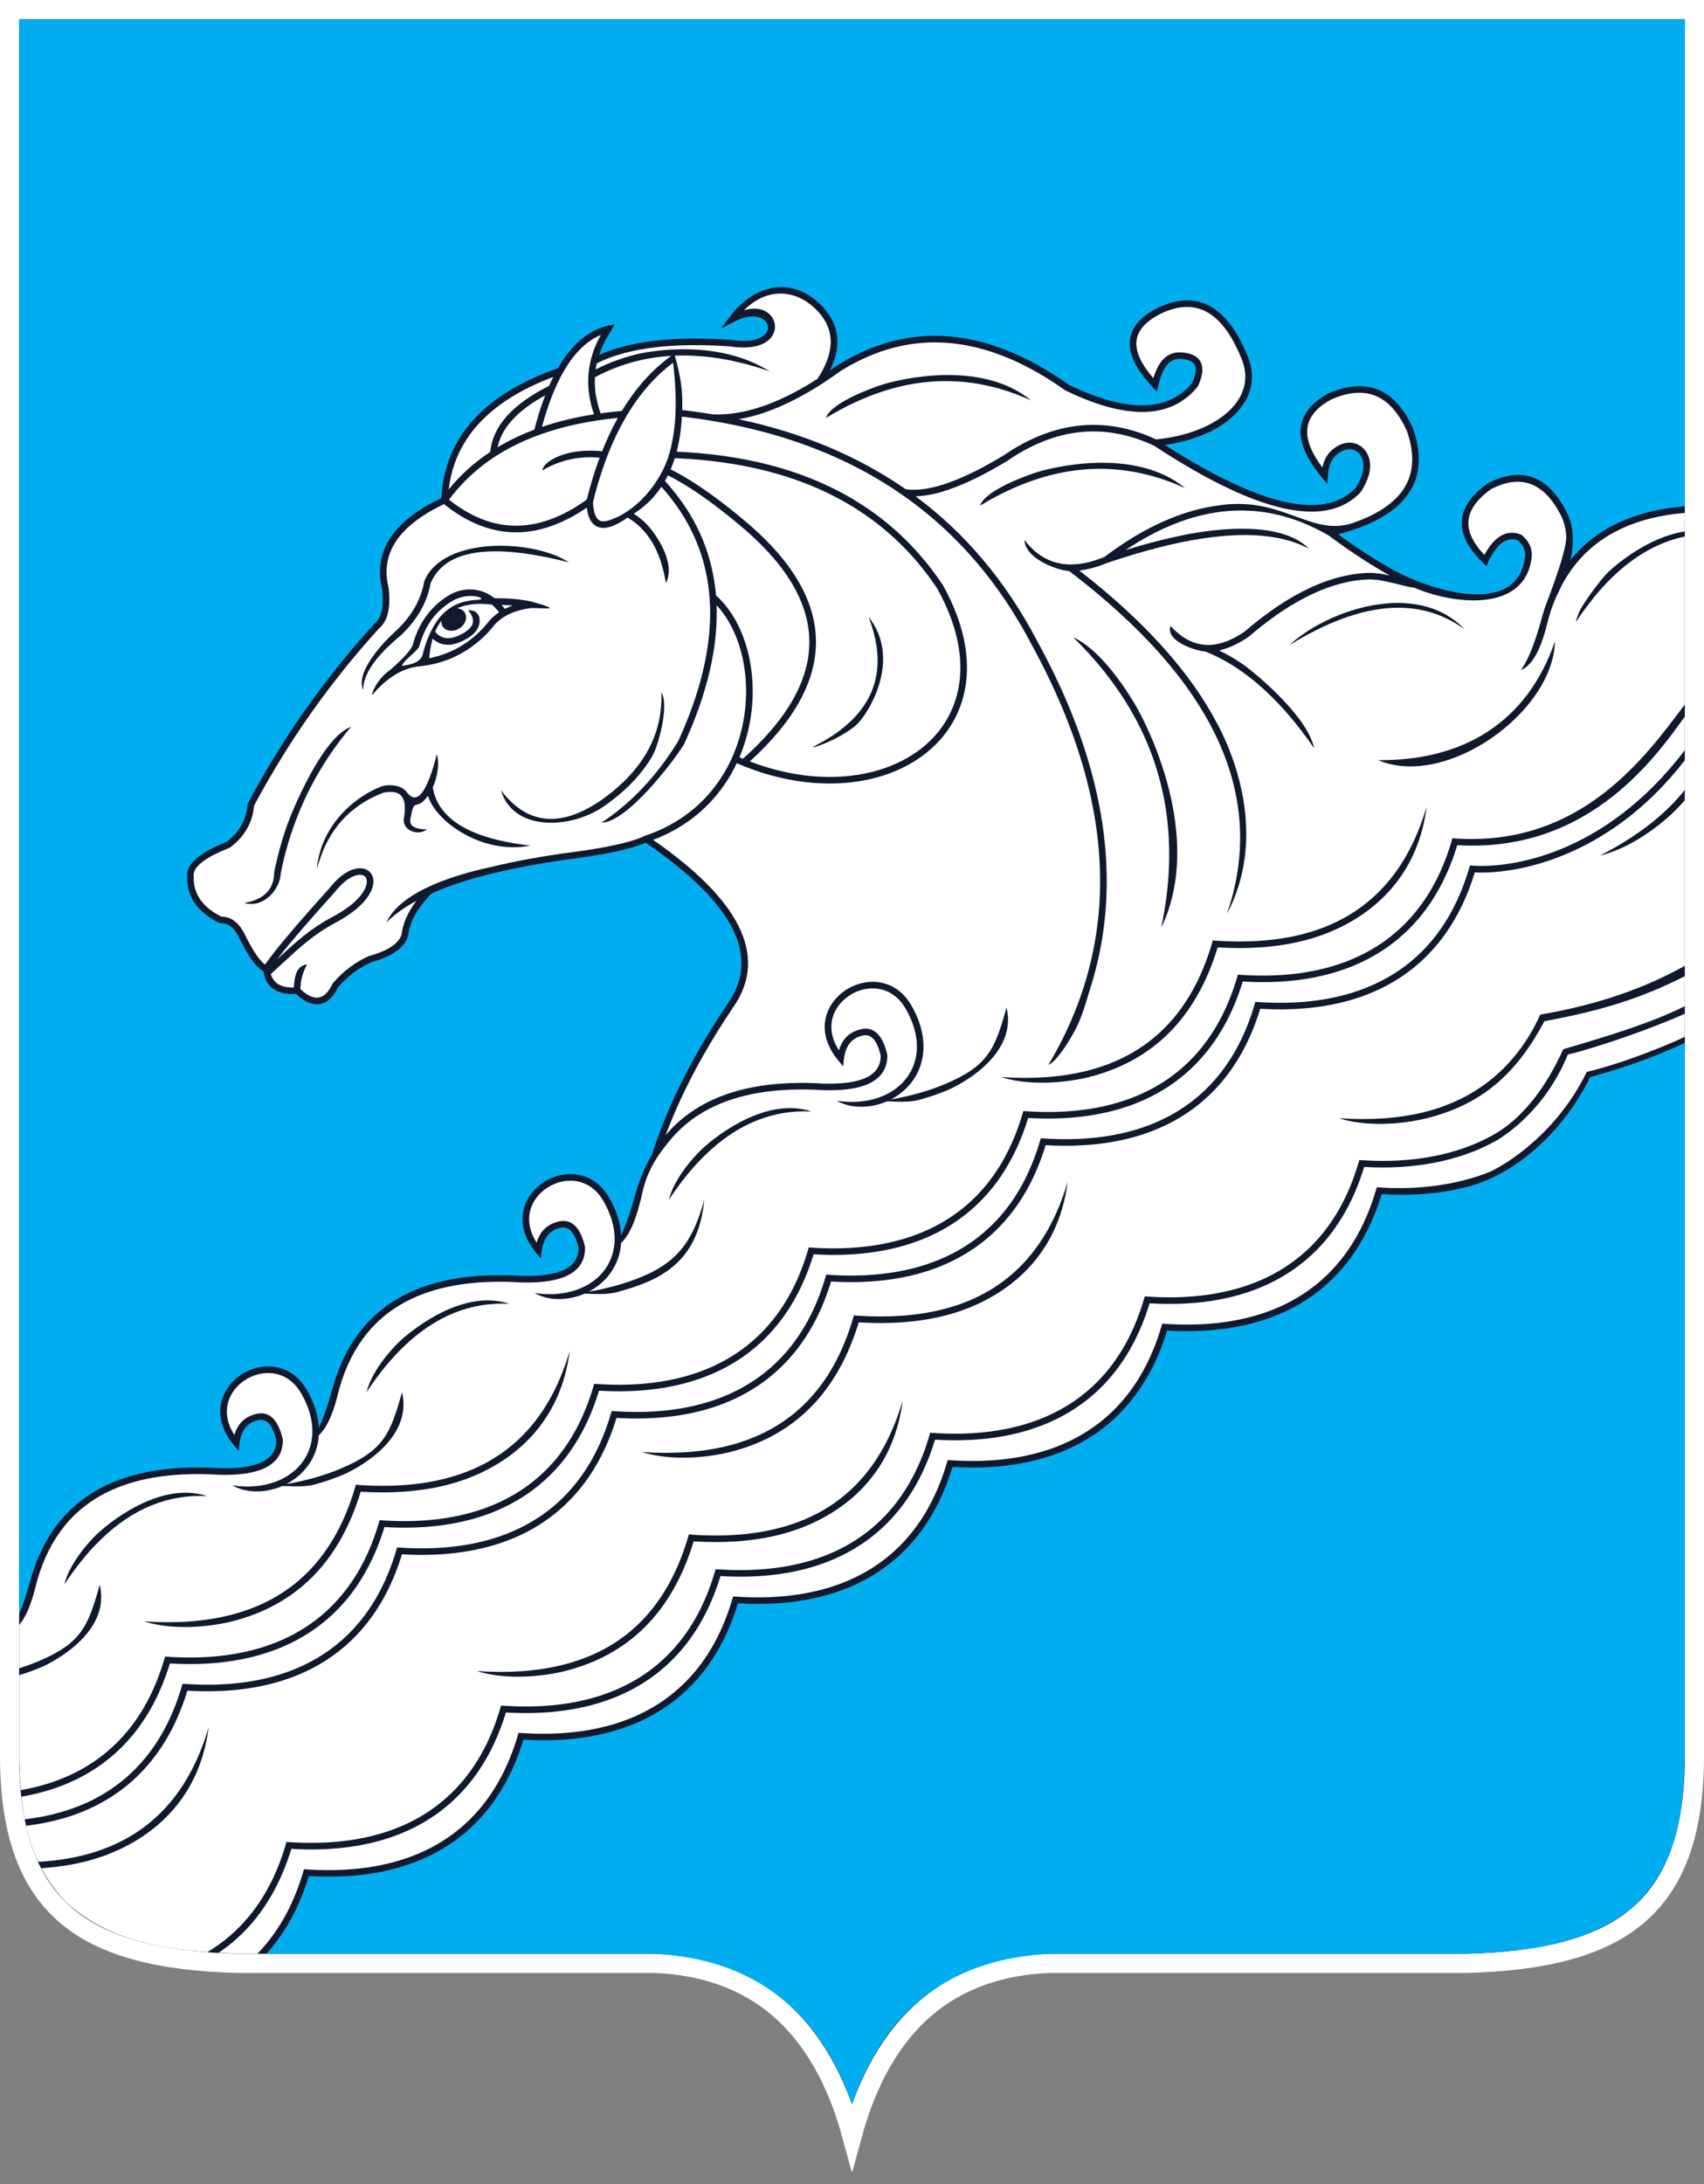 <svg width="89" height="114" viewBox="0 0 89 114" fill="none" xmlns="http://www.w3.org/2000/svg">
<rect x="0" y="0" width="89" height="114" fill="#808080" stroke="none"/>
<path fill-rule="evenodd" clip-rule="evenodd" d="M0.5 0.5H44.5H88.5V91.893C88.401 99.609 84.621 102.254 76.616 102.475C69.359 102.475 62.101 102.475 54.844 102.475C49.688 102.669 46.13 105.496 44.5 111.5C42.87 105.496 39.312 102.669 34.156 102.475C26.899 102.475 19.641 102.475 12.384 102.475C4.379 102.254 0.599 99.609 0.5 91.893L0.5 0.5Z" fill="#10192E" stroke="white"/>
<path fill-rule="evenodd" clip-rule="evenodd" d="M85.198 99.61C82.734 101.556 79.643 101.857 76.607 101.971H54.83C49.904 102.238 46.332 104.595 44.5 109.825C42.782 104.916 39.371 102.253 34.17 101.971H13.917C14.019 101.859 14.118 101.743 14.215 101.625C14.634 101.112 15.009 100.537 15.337 99.898C15.646 99.295 15.912 98.636 16.131 97.919C20.016 98.152 23.288 97.117 25.422 94.507C25.841 93.994 26.216 93.419 26.544 92.779C26.853 92.177 27.119 91.518 27.337 90.801C31.223 91.034 34.495 89.999 36.629 87.388C37.048 86.876 37.423 86.301 37.751 85.661C38.06 85.059 38.326 84.399 38.544 83.683C42.43 83.916 45.702 82.88 47.835 80.27C48.255 79.757 48.63 79.182 48.958 78.543C49.267 77.94 49.532 77.281 49.751 76.564C53.636 76.797 56.909 75.763 59.042 73.152C59.461 72.639 59.837 72.064 60.164 71.425C60.474 70.822 60.739 70.163 60.958 69.446C64.844 69.679 68.115 68.644 70.249 66.034C70.668 65.521 71.044 64.946 71.371 64.306C71.68 63.704 71.946 63.044 72.165 62.327C73.855 62.429 75.429 62.29 76.844 61.886C79.229 61.205 81.686 59.028 83.055 56.217C84.88 55.722 86.529 55.122 87.997 54.431V91.885C87.912 94.87 87.51 97.522 85.198 99.61ZM1.004 84.24V1.004H87.997V26.425C85.367 26.642 83.386 27.566 82.055 29.197L82.024 29.235C82.132 28.771 82.174 28.337 82.148 27.934C82.135 27.734 82.105 27.54 82.058 27.352C82.011 27.165 81.948 26.985 81.867 26.812L81.864 26.806L81.862 26.803C80.879 24.821 79.492 24.298 77.699 25.235L77.691 25.239L77.679 25.248C77.438 25.42 77.23 25.597 77.055 25.775C76.617 26.224 76.382 26.696 76.351 27.19C76.32 27.682 76.493 28.189 76.868 28.706C77.027 28.927 77.223 29.149 77.455 29.372L77.631 29.55L77.731 29.324C77.973 28.822 78.231 28.48 78.503 28.299C78.729 28.148 79.13 28.057 79.347 28.268C79.589 28.502 79.692 28.773 79.653 29.08C79.241 32.287 74.677 30.759 72.979 29.856C72.472 29.586 71.943 29.274 71.393 28.919C70.913 28.61 70.413 28.266 69.894 27.887C70.224 27.8 70.534 27.706 70.822 27.604C72.121 27.146 73.036 26.532 73.564 25.761C74.1 24.979 74.239 24.044 73.978 22.958C73.931 22.759 73.87 22.556 73.797 22.351L73.792 22.338C73.114 20.849 72.156 20.121 70.918 20.157C70.68 20.164 70.431 20.2 70.173 20.265C69.916 20.329 69.651 20.421 69.379 20.541L69.373 20.544L69.361 20.55C68.457 21.043 67.981 21.665 67.933 22.414C67.887 23.145 68.26 23.983 69.051 24.928L69.326 25.256L69.355 24.829C69.387 24.349 69.526 23.996 69.77 23.771C70.604 23.006 71.457 23.717 71.15 24.738C71.117 24.85 71.071 24.968 71.012 25.091C70.955 25.211 70.885 25.336 70.805 25.465C69.609 26.724 67.5 26.656 64.479 25.261C63.879 24.983 63.243 24.654 62.575 24.274C62.023 23.96 61.446 23.61 60.845 23.224C61.617 23.115 62.327 22.916 62.944 22.647C63.727 22.306 64.363 21.848 64.788 21.307C65.224 20.755 65.441 20.116 65.378 19.426C65.35 19.131 65.27 18.827 65.134 18.518C65.07 18.363 65.004 18.214 64.937 18.071C64.435 17.014 63.836 16.307 63.138 15.95C62.428 15.587 61.626 15.587 60.735 15.951C60.661 15.981 60.585 16.014 60.508 16.05L60.505 16.051C59.556 16.522 59.058 17.114 59.011 17.827C58.966 18.525 59.364 19.318 60.204 20.208L60.428 20.445L60.498 20.127C60.652 19.433 60.896 18.997 61.23 18.821C61.291 18.789 61.355 18.765 61.421 18.751C61.487 18.736 61.56 18.729 61.636 18.732C61.856 18.742 62.034 18.777 62.166 18.838C62.271 18.886 62.346 18.95 62.393 19.029C62.441 19.109 62.462 19.212 62.456 19.335C62.447 19.513 62.385 19.731 62.268 19.988C61.364 21.082 60.008 21.41 58.198 20.97C57.836 20.882 57.456 20.764 57.061 20.616C56.667 20.468 56.252 20.289 55.819 20.08C52.779 17.932 49.864 17.14 47.075 17.704C46.525 17.815 45.979 17.979 45.439 18.196C44.902 18.412 44.368 18.682 43.839 19.004L43.71 19.084L43.699 19.09C43.58 19.176 43.462 19.26 43.344 19.342C43.889 18.246 43.87 17.268 43.286 16.41C43.151 16.212 42.987 16.021 42.793 15.839C41.252 14.383 39.336 14.904 38.111 16.546L37.66 17.151L38.331 16.8C40.417 15.708 41.041 18.183 38.193 17.742L38.178 17.741C35.903 17.581 34.019 17.699 32.529 18.095C32.236 18.173 31.958 18.262 31.697 18.36C31.558 18.413 31.423 18.468 31.294 18.526C31.436 18.099 31.644 17.679 31.919 17.266L32.103 16.929L31.735 17.004C30.712 17.253 29.848 17.991 29.141 19.217C27.193 19.901 25.712 20.811 24.695 21.948C23.684 23.079 23.135 24.431 23.051 26.001C21.236 26.86 20.192 27.919 19.919 29.175C19.865 29.427 19.841 29.686 19.849 29.952C19.857 30.214 19.895 30.483 19.963 30.759C20.034 31.406 19.985 31.896 19.816 32.23C19.784 32.293 19.748 32.349 19.71 32.398C19.671 32.449 19.628 32.493 19.582 32.532L19.576 32.536L19.57 32.542L19.559 32.554C17.69 34.605 16.026 36.795 14.566 39.126C14.277 39.589 14.001 40.049 13.737 40.504C13.472 40.962 13.211 41.431 12.956 41.912L12.954 41.914L12.936 41.946L12.933 41.982C12.9 42.386 12.791 42.752 12.607 43.078C12.426 43.4 12.17 43.687 11.841 43.938C10.382 44.516 9.692 45.134 9.775 45.795C9.77 46.309 9.909 46.765 10.19 47.163C10.47 47.558 10.89 47.893 11.449 48.167L11.532 48.185C11.707 48.178 11.867 48.226 12.012 48.327C12.166 48.434 12.307 48.603 12.434 48.833C12.839 49.66 13.189 50.213 13.486 50.491C13.55 50.551 13.612 50.599 13.673 50.637C13.701 50.654 13.729 50.669 13.758 50.681C13.847 51.303 14.179 51.684 14.752 51.824C14.865 51.852 14.988 51.87 15.118 51.878C15.226 51.884 15.338 51.884 15.457 51.877C15.661 52.07 15.861 52.21 16.053 52.299C16.283 52.405 16.503 52.439 16.71 52.404C16.919 52.368 17.11 52.263 17.28 52.091C17.423 51.949 17.551 51.758 17.663 51.522C18.153 50.954 18.73 50.52 19.392 50.221C20.149 50.012 20.689 49.732 21.009 49.379C21.077 49.305 21.134 49.228 21.182 49.15C21.23 49.07 21.27 48.986 21.3 48.898L21.307 48.876L21.313 48.858L21.315 48.841C21.371 48.324 21.6 47.795 22.003 47.255C22.082 47.151 22.169 47.043 22.262 46.935C22.352 46.832 22.445 46.731 22.544 46.63C23.454 46.227 24.549 45.871 25.827 45.562C26.358 45.434 26.919 45.314 27.508 45.203C28.097 45.092 28.721 44.988 29.378 44.892L29.379 44.892L29.384 44.891C30.957 44.697 32.16 44.481 32.99 44.242C33.151 44.195 33.301 44.147 33.439 44.096C33.543 44.059 33.638 44.021 33.723 43.983L33.742 43.996C36.038 45.565 37.542 47.052 38.253 48.455C38.947 49.823 38.877 51.116 38.044 52.332L38.032 52.349L38.032 52.35C36.868 54.075 35.914 55.754 35.168 57.389C34.728 58.355 34.359 59.306 34.065 60.242C33.978 60.389 33.895 60.541 33.815 60.698C33.565 61.194 33.356 61.733 33.188 62.313L33.179 62.343L33.179 62.345C32.937 63.242 32.691 63.951 32.443 64.473C32.409 63.843 32.201 63.161 31.785 62.458L31.784 62.456C31.196 61.484 30.276 61.176 29.42 61.31C29.027 61.372 28.648 61.527 28.322 61.755C27.995 61.984 27.721 62.286 27.538 62.639C27.144 63.398 27.169 64.385 27.994 65.381L28.25 65.69L28.298 65.293C28.379 64.637 28.683 64.24 29.21 64.102L29.216 64.101C29.234 64.095 29.252 64.091 29.269 64.087C29.465 64.042 29.632 64.079 29.77 64.2C29.928 64.337 30.058 64.579 30.161 64.924C30.179 64.986 30.198 65.058 30.217 65.138C30.214 65.638 29.983 66.008 29.522 66.247C29.021 66.508 28.254 66.622 27.224 66.591C23.384 66.358 20.61 67.287 18.904 69.377C18.572 69.785 18.279 70.238 18.029 70.734C17.779 71.23 17.569 71.769 17.402 72.35L17.393 72.379L17.393 72.381C17.151 73.278 16.905 73.988 16.656 74.51C16.622 73.88 16.414 73.199 15.998 72.496L15.997 72.494C15.409 71.523 14.489 71.214 13.633 71.348C13.24 71.41 12.861 71.566 12.535 71.793C12.208 72.022 11.934 72.324 11.751 72.677C11.357 73.436 11.382 74.423 12.207 75.419L12.462 75.728L12.511 75.331C12.591 74.675 12.896 74.278 13.423 74.14L13.428 74.139C13.447 74.133 13.465 74.129 13.482 74.125C13.677 74.08 13.845 74.117 13.982 74.238C14.14 74.375 14.271 74.617 14.373 74.962C14.392 75.024 14.411 75.096 14.43 75.176C14.427 75.677 14.195 76.046 13.735 76.285C13.233 76.546 12.466 76.66 11.437 76.629C7.596 76.396 4.823 77.326 3.117 79.415C2.784 79.823 2.492 80.276 2.241 80.772C1.991 81.268 1.782 81.807 1.614 82.388L1.605 82.417L1.605 82.419C1.405 83.151 1.205 83.758 1.004 84.24Z" fill="#00AEEF"/>
<path d="M38.576 21.881C38.72 21.911 38.863 21.943 39.005 21.975C40.128 22.231 41.203 22.547 42.231 22.923C44.08 23.6 45.768 24.469 47.297 25.53C47.867 25.62 48.569 25.524 49.401 25.244C50.267 24.953 51.268 24.465 52.405 23.778C53.723 22.873 55.051 22.352 56.388 22.213C57.714 22.076 59.046 22.316 60.382 22.933C61.283 22.846 62.108 22.637 62.804 22.334C63.535 22.015 64.126 21.592 64.517 21.095C64.898 20.611 65.089 20.055 65.033 19.457C65.009 19.197 64.938 18.927 64.817 18.653L64.815 18.649C64.753 18.498 64.689 18.354 64.624 18.218C64.156 17.23 63.607 16.576 62.978 16.255C62.362 15.94 61.657 15.944 60.865 16.267C60.795 16.296 60.725 16.327 60.656 16.359C59.826 16.771 59.392 17.268 59.354 17.849C59.319 18.389 59.614 19.019 60.241 19.738C60.423 19.117 60.699 18.711 61.066 18.518L61.066 18.517C61.153 18.472 61.245 18.438 61.344 18.416C61.441 18.395 61.541 18.386 61.645 18.389L61.646 18.389H61.649L61.651 18.389C61.916 18.401 62.136 18.447 62.309 18.527C62.479 18.604 62.605 18.714 62.689 18.855C62.771 18.995 62.807 19.16 62.799 19.351C62.788 19.578 62.712 19.845 62.571 20.15L62.562 20.168L62.548 20.186C61.553 21.407 60.075 21.779 58.114 21.303C57.741 21.212 57.349 21.09 56.938 20.936C56.528 20.783 56.101 20.599 55.659 20.385H55.66L55.657 20.384L55.643 20.378L55.63 20.369C52.668 18.271 49.838 17.495 47.142 18.04C46.612 18.147 46.087 18.305 45.568 18.514C45.046 18.724 44.529 18.984 44.018 19.295L43.898 19.369C42.089 20.677 40.429 21.492 38.92 21.815C38.804 21.84 38.69 21.862 38.576 21.881Z" fill="white"/>
<path d="M35.245 23.913C35.182 24.116 35.11 24.312 35.03 24.5C35.787 24.875 36.642 25.422 37.594 26.141C37.79 26.289 37.992 26.445 38.197 26.609C38.401 26.772 38.611 26.943 38.825 27.121L38.827 27.123C41.333 29.202 42.596 31.313 42.617 33.456C42.638 35.538 41.486 37.633 39.162 39.742C41.325 40.571 43.426 40.735 45.203 40.367C46.54 40.091 47.694 39.513 48.55 38.693C49.401 37.876 49.96 36.816 50.116 35.569C50.291 34.165 49.955 32.521 48.951 30.716C46.894 27.635 43.944 25.596 40.105 24.6C39.352 24.405 38.565 24.25 37.746 24.135C36.947 24.023 36.113 23.949 35.245 23.913Z" fill="white"/>
<path d="M17.461 46.59C16.145 48.047 15.188 49.158 14.589 49.922L14.469 50.077L14.575 49.977C15.46 49.16 16.19 48.485 17.365 47.855L17.366 47.855C18.512 47.25 19.026 46.625 19.138 46.175C19.179 46.007 19.16 45.872 19.095 45.785C19.035 45.703 18.927 45.657 18.786 45.66C18.451 45.669 17.97 45.933 17.47 46.58L17.461 46.59Z" fill="white"/>
<path d="M21.751 47.017C21.108 47.364 20.585 47.742 20.181 48.15C21.083 46.134 25.261 45.346 25.742 45.23C26.275 45.101 26.842 44.98 27.441 44.867C28.041 44.754 28.669 44.649 29.326 44.554L29.326 44.554L29.334 44.553L29.338 44.551C30.897 44.359 32.082 44.147 32.891 43.913C33.05 43.867 33.193 43.822 33.318 43.776C33.441 43.731 33.554 43.684 33.654 43.636L33.661 43.633L33.671 43.628L33.681 43.625C35.094 43.153 36.199 42.381 37.023 41.44C38.009 40.315 38.598 38.947 38.84 37.563C39.082 36.177 38.977 34.775 38.575 33.583C38.313 32.807 37.926 32.122 37.428 31.589C37.508 33.775 36.944 36.188 35.735 38.829L35.73 38.841L35.725 38.848C35.128 39.822 32.721 42.932 31.417 42.937C32.194 42.427 32.918 41.815 33.587 41.104C34.255 40.394 34.869 39.584 35.427 38.675C37.242 34.705 37.572 31.272 36.417 28.38C36.192 27.816 35.912 27.274 35.576 26.753C35.277 26.289 34.933 25.84 34.544 25.407C34.163 25.977 33.682 26.445 33.102 26.811C33.191 26.868 33.278 26.929 33.362 26.994C33.515 27.111 33.659 27.239 33.791 27.378L33.791 27.378C34.194 27.798 35.333 29.338 34.78 30.436C34.582 29.211 34.169 28.27 33.541 27.615L33.541 27.614C33.418 27.486 33.288 27.369 33.152 27.265C33.033 27.174 32.908 27.091 32.776 27.015C32.433 27.258 32.132 27.418 31.872 27.496C31.614 27.574 31.391 27.572 31.204 27.492C31.013 27.41 30.868 27.251 30.772 27.015C30.714 26.871 30.673 26.698 30.65 26.494C28.781 27.773 26.969 28.101 25.214 27.478C24.857 27.351 24.504 27.185 24.155 26.982C23.833 26.793 23.512 26.57 23.192 26.312C21.483 27.123 20.503 28.102 20.255 29.248C20.206 29.473 20.185 29.704 20.192 29.943C20.199 30.183 20.235 30.43 20.298 30.685L20.299 30.689L20.302 30.703L20.303 30.713C20.383 31.431 20.323 31.989 20.122 32.386C20.081 32.465 20.034 32.54 19.98 32.609L19.98 32.61C19.929 32.676 19.87 32.737 19.805 32.791C17.957 34.821 16.308 36.993 14.858 39.308L14.857 39.308C14.582 39.749 14.307 40.205 14.035 40.675C13.77 41.133 13.516 41.59 13.272 42.046C13.231 42.485 13.109 42.885 12.906 43.246L12.906 43.246C12.698 43.616 12.406 43.943 12.03 44.226L12.012 44.24L11.99 44.248C10.674 44.766 10.049 45.27 10.116 45.76L10.118 45.77L10.117 45.785C10.111 46.23 10.229 46.624 10.471 46.967C10.711 47.306 11.075 47.599 11.562 47.843C11.797 47.843 12.013 47.91 12.209 48.047C12.408 48.186 12.584 48.394 12.737 48.671L12.741 48.679C13.127 49.47 13.455 49.992 13.722 50.242C13.766 50.284 13.809 50.318 13.848 50.342C13.895 50.274 13.947 50.2 14.004 50.122C14.094 49.999 14.198 49.861 14.316 49.71C14.916 48.945 15.879 47.829 17.203 46.363C17.774 45.629 18.354 45.327 18.777 45.317C19.036 45.31 19.245 45.408 19.373 45.581C19.497 45.749 19.539 45.983 19.472 46.257C19.34 46.785 18.773 47.5 17.528 48.157V48.157C16.389 48.768 15.674 49.429 14.809 50.229C14.596 50.425 14.374 50.631 14.143 50.839C14.248 51.187 14.478 51.404 14.833 51.492C14.925 51.514 15.026 51.529 15.137 51.535C15.203 51.539 15.274 51.541 15.348 51.538L15.35 51.475C15.354 51.402 15.361 51.328 15.371 51.252C15.435 50.766 15.57 50.4 16.041 50.336C15.867 50.641 15.757 50.962 15.713 51.297C15.705 51.36 15.699 51.426 15.695 51.494C15.693 51.539 15.692 51.583 15.691 51.627C15.869 51.795 16.038 51.915 16.197 51.988C16.36 52.064 16.512 52.089 16.65 52.065C16.787 52.042 16.916 51.969 17.034 51.85C17.153 51.731 17.263 51.565 17.36 51.356L17.37 51.335L17.385 51.318C17.915 50.698 18.539 50.227 19.259 49.904L19.27 49.898L19.284 49.895C19.985 49.703 20.475 49.455 20.753 49.149C20.803 49.094 20.848 49.034 20.885 48.973L20.885 48.973C20.921 48.912 20.95 48.851 20.971 48.788L20.972 48.786C21.038 48.212 21.289 47.634 21.724 47.051L21.725 47.05L21.751 47.017Z" fill="white"/>
<path d="M19.939 41.041C20.354 40.92 21.01 40.975 21.266 41.374C21.596 41.789 21.891 41.638 22.141 41.229C22.373 40.849 22.598 40.227 22.816 39.366C22.971 39.846 22.837 40.596 22.603 41.092C22.959 43.322 25.844 43.919 27.698 44.136C25.203 44.628 22.753 42.884 22.351 41.535C21.726 42.415 21.651 41.503 21.442 42.715C21.322 43.228 21.919 43.282 22.297 43.29C21.844 43.658 20.944 43.344 21.105 42.644C21.156 42.307 21.207 41.788 20.936 41.514C20.712 41.288 20.327 41.318 20.043 41.369C18.748 41.854 17.782 42.676 17.146 43.833C16.878 44.321 16.701 44.83 16.545 45.362C16.787 42.865 18.769 41.476 19.939 41.041Z" fill="#10192E"/>
<path d="M12.756 47.134C13.281 47.038 13.673 46.856 13.932 46.589C14.185 46.329 14.315 45.979 14.321 45.542L14.321 45.524L14.323 45.513L14.324 45.51L14.325 45.507C14.408 45.093 14.505 44.687 14.614 44.289C14.723 43.888 14.846 43.495 14.98 43.111C15.239 42.371 16.836 38.465 18.341 37.931C16.998 39.516 15.986 41.281 15.306 43.224C15.173 43.603 15.053 43.988 14.947 44.378C14.84 44.767 14.746 45.163 14.665 45.564C14.647 46.377 13.804 47.419 12.756 47.134Z" fill="#10192E"/>
<path d="M20.363 34.983C20.738 34.656 21.027 34.376 21.23 34.145C21.421 33.927 21.533 33.758 21.564 33.638C21.866 32.502 22.549 31.564 23.574 30.999C24.326 30.617 25.183 30.705 25.831 31.222C26.475 31.225 27.128 31.259 27.759 31.397C27.888 31.453 28.712 31.64 28.714 31.744C28.715 31.779 27.848 31.722 27.743 31.735C27.032 31.821 26.319 32.071 25.832 32.609L25.829 32.613C25.019 33.638 23.92 34.368 22.643 34.658C22.425 34.708 22.203 34.743 21.982 34.771C20.93 34.843 20.079 35.52 19.427 36.288C19.467 35.922 19.911 35.272 20.363 34.983Z" fill="#10192E"/>
<path d="M20.69 32.92C21.096 32.538 21.421 32.133 21.665 31.705C21.909 31.279 22.073 30.827 22.157 30.353L22.16 30.336L22.168 30.317C23.162 27.956 27.896 28.154 29.72 29.354C25.656 28.316 23.247 28.676 22.493 30.433C22.401 30.938 22.225 31.419 21.965 31.875C21.702 32.334 21.355 32.768 20.922 33.175L20.913 33.182C20.253 33.727 19.76 34.24 19.436 34.719C19.121 35.183 18.966 35.614 18.969 36.012C18.482 34.94 20.5 33.077 20.69 32.92Z" fill="#10192E"/>
<path d="M34.093 39.421C33.524 40.419 32.651 41.323 31.476 42.13L31.473 42.132C29.71 43.293 26.784 43.377 26.165 41.243C27.498 43.014 29.203 43.215 31.28 41.848C32.412 41.071 33.25 40.204 33.794 39.251C34.334 38.304 34.584 37.267 34.544 36.139C34.97 36.818 34.368 38.94 34.093 39.421Z" fill="#10192E"/>
<path d="M35.246 18.564C35.589 19.796 35.659 20.442 35.632 21.401C36.172 21.464 36.704 21.539 37.225 21.625C37.484 21.637 37.749 21.631 38.018 21.607C38.29 21.583 38.567 21.54 38.848 21.48C40.029 21.228 41.31 20.66 42.694 19.775C43.504 18.551 43.605 17.492 42.999 16.601C42.879 16.425 42.731 16.254 42.554 16.087C41.434 15.03 39.965 15.072 38.856 16.2C40.869 15.549 41.406 18.586 38.142 18.082C35.91 17.926 34.069 18.041 32.617 18.427L32.617 18.426C32.338 18.5 32.071 18.585 31.818 18.681C31.593 18.766 31.376 18.861 31.171 18.965C31.148 19.07 31.128 19.176 31.112 19.282C31.406 19.133 31.705 18.999 32.007 18.882C32.406 18.727 32.814 18.599 33.232 18.497C34.079 18.291 37.518 17.702 40.197 19.38C38.437 18.772 36.786 18.501 35.246 18.564Z" fill="white"/>
<path d="M35.153 18.931C34.942 19.089 34.737 19.259 34.537 19.442C34.271 19.686 34.017 19.948 33.777 20.229C32.534 21.682 31.6 23.671 30.974 26.196C30.983 26.486 31.023 26.717 31.091 26.886C31.152 27.035 31.236 27.133 31.341 27.178C31.45 27.225 31.594 27.222 31.772 27.168C33.253 26.718 34.493 25.187 34.928 23.777C35.321 22.499 35.396 20.884 35.153 18.931Z" fill="white"/>
<path d="M31.369 21.573C31.73 21.522 32.101 21.48 32.481 21.447C32.798 20.921 33.143 20.441 33.514 20.007C33.767 19.711 34.03 19.438 34.304 19.188C34.545 18.968 34.797 18.763 35.06 18.573C34.461 18.608 33.879 18.693 33.314 18.83C32.913 18.928 32.519 19.052 32.133 19.201C31.771 19.342 31.417 19.505 31.072 19.69C31.06 19.925 31.067 20.163 31.094 20.402C31.117 20.613 31.156 20.827 31.209 21.043C31.253 21.219 31.306 21.396 31.369 21.573Z" fill="white"/>
<path d="M28.303 22.283C29.14 21.998 30.046 21.779 31.023 21.624C30.966 21.457 30.917 21.29 30.876 21.125C30.819 20.896 30.777 20.667 30.752 20.44C30.639 19.417 30.849 18.431 31.383 17.48C30.431 17.88 29.636 18.81 28.996 20.271C28.852 20.602 28.715 20.961 28.585 21.347C28.487 21.643 28.393 21.955 28.303 22.283Z" fill="white"/>
<path d="M25.99 23.344C26.579 22.991 27.219 22.684 27.91 22.424C28.018 22.006 28.135 21.61 28.259 21.239C28.329 21.03 28.401 20.828 28.477 20.633C27.73 21.041 27.147 21.48 26.729 21.95C26.339 22.387 26.093 22.853 25.99 23.344Z" fill="white"/>
<path d="M23.436 25.543C23.603 25.337 23.779 25.138 23.963 24.947C24.281 24.618 24.625 24.31 24.994 24.024C25.19 23.872 25.395 23.726 25.605 23.587C25.671 22.918 25.959 22.296 26.47 21.722C26.981 21.147 27.718 20.62 28.678 20.14L28.681 20.134C28.751 19.974 28.823 19.82 28.897 19.672C27.18 20.32 25.865 21.155 24.951 22.176C24.097 23.131 23.591 24.254 23.436 25.543Z" fill="white"/>
<path d="M23.452 26.081C23.742 26.311 24.035 26.513 24.331 26.686C24.663 26.88 24.997 27.037 25.331 27.155C27.034 27.759 28.806 27.399 30.648 26.075C30.843 25.295 31.067 24.566 31.32 23.886C30.814 23.842 30.326 23.867 29.858 23.962C29.323 24.069 28.812 24.266 28.326 24.554C28.388 24.084 29.281 23.728 29.789 23.626C30.32 23.519 30.873 23.496 31.448 23.555C31.696 22.929 31.97 22.348 32.27 21.811C29.324 22.101 26.969 22.928 25.204 24.295C24.851 24.569 24.519 24.866 24.212 25.184C23.94 25.466 23.687 25.765 23.452 26.081Z" fill="white"/>
<path d="M37.398 31.078C38.068 31.679 38.577 32.513 38.901 33.473C39.321 34.718 39.432 36.179 39.18 37.621C39.068 38.264 38.883 38.905 38.621 39.522C38.683 39.548 38.744 39.574 38.806 39.6C41.136 37.522 42.292 35.475 42.272 33.46C42.252 31.422 41.03 29.397 38.605 27.386L38.603 27.384L38.603 27.384C38.392 27.208 38.184 27.039 37.981 26.877C37.779 26.716 37.58 26.561 37.385 26.414C36.455 25.712 35.622 25.178 34.887 24.812C34.838 24.911 34.786 25.009 34.732 25.103C35.161 25.573 35.539 26.062 35.866 26.569C36.215 27.11 36.506 27.672 36.738 28.253C37.094 29.146 37.314 30.088 37.398 31.078Z" fill="white"/>
<path d="M26.368 31.779C26.497 31.714 26.634 31.655 26.778 31.604C26.654 31.594 26.525 31.585 26.392 31.579C26.324 31.576 26.259 31.574 26.197 31.572C26.254 31.637 26.312 31.706 26.368 31.779Z" fill="white"/>
<path d="M20.997 34.756C21.534 34.679 22.038 34.558 22.105 34.038C22.571 32.392 23.332 31.386 24.907 31.31C24.977 31.306 25.294 31.285 25.047 31.176L25.046 31.176C24.647 31.048 24.21 31.09 23.737 31.302L23.73 31.305C23.566 31.397 23.41 31.498 23.264 31.609C23.119 31.719 22.984 31.838 22.86 31.966C22.376 32.464 22.08 33.071 21.897 33.733C21.836 33.96 21.03 34.504 20.997 34.756Z" fill="white"/>
<path d="M22.418 34.355C22.467 34.346 22.517 34.335 22.566 34.324C22.763 34.279 22.954 34.224 23.138 34.16C24.086 33.831 24.896 33.242 25.565 32.393L25.573 32.383L25.578 32.378V32.378C25.648 32.3 25.723 32.227 25.799 32.161C25.875 32.094 25.959 32.03 26.047 31.969L26.069 31.955C25.948 31.802 25.823 31.669 25.695 31.557C25.577 31.543 25.46 31.532 25.345 31.526C24.77 31.495 24.28 31.57 23.875 31.749C24.041 31.763 24.187 31.837 24.272 31.97C24.436 32.225 24.311 32.595 23.994 32.796C23.677 32.997 23.288 32.954 23.124 32.699C23.066 32.609 23.044 32.505 23.055 32.398C22.927 32.566 22.818 32.758 22.727 32.974C22.775 33.031 22.825 33.081 22.877 33.123C22.934 33.17 22.994 33.208 23.058 33.237C23.378 33.386 23.787 33.306 24.283 32.998C24.328 32.969 24.37 32.939 24.409 32.907L24.41 32.907C24.579 32.773 24.675 32.631 24.698 32.482H24.699C24.721 32.333 24.672 32.165 24.551 31.98C24.523 31.937 24.49 31.892 24.453 31.846C24.904 31.839 25.104 32.116 25.039 32.534L25.039 32.535C25.003 32.771 24.864 32.984 24.624 33.175V33.175L24.624 33.176C24.578 33.212 24.526 33.249 24.469 33.286L24.468 33.287C23.863 33.662 23.344 33.749 22.911 33.548C22.823 33.507 22.738 33.453 22.658 33.388C22.638 33.372 22.619 33.355 22.599 33.337C22.532 33.564 22.482 33.812 22.447 34.081C22.436 34.17 22.426 34.262 22.418 34.355Z" fill="white"/>
<path d="M81.888 55.041C80.641 58.1 78.337 59.433 78.106 59.56C76.207 60.611 73.815 61.06 71.251 60.907C71.032 61.623 70.766 62.283 70.458 62.885C70.129 63.525 69.754 64.1 69.335 64.613C67.201 67.223 63.929 68.258 60.044 68.025C59.825 68.742 59.559 69.401 59.25 70.004C58.922 70.643 58.547 71.218 58.128 71.731C55.994 74.341 52.723 75.376 48.837 75.143C48.618 75.86 48.352 76.519 48.044 77.122C47.716 77.761 47.34 78.337 46.921 78.849C44.788 81.459 41.516 82.495 37.63 82.262C37.411 82.978 37.146 83.637 36.837 84.24C36.509 84.879 36.134 85.455 35.715 85.968C33.581 88.578 30.309 89.613 26.423 89.38C26.205 90.097 25.939 90.756 25.63 91.359C25.302 91.998 24.927 92.573 24.508 93.085C22.374 95.696 19.102 96.731 15.217 96.498C14.998 97.215 14.732 97.874 14.423 98.477C14.095 99.116 13.72 99.691 13.301 100.204C12.746 100.883 12.113 101.456 11.413 101.927C11.74 101.945 12.067 101.96 12.393 101.972H13.443C13.618 101.794 13.786 101.606 13.947 101.409C14.352 100.912 14.715 100.357 15.03 99.743C15.346 99.126 15.616 98.447 15.835 97.703L15.838 97.693L15.876 97.56L16.015 97.57C19.849 97.828 23.072 96.837 25.154 94.29C25.559 93.794 25.922 93.239 26.237 92.625C26.553 92.008 26.823 91.328 27.042 90.585V90.584L27.045 90.573L27.084 90.442L27.222 90.451C31.055 90.71 34.279 89.719 36.36 87.172C36.766 86.676 37.128 86.121 37.443 85.506C37.759 84.89 38.029 84.21 38.248 83.466L38.248 83.465L38.252 83.455L38.291 83.323L38.428 83.333C42.262 83.591 45.485 82.601 47.567 80.054C47.973 79.558 48.335 79.002 48.65 78.388C48.966 77.771 49.236 77.092 49.455 76.348L49.455 76.347L49.458 76.337L49.497 76.206L49.635 76.215C53.468 76.473 56.691 75.482 58.773 72.935C59.179 72.439 59.541 71.884 59.856 71.27C60.173 70.653 60.442 69.973 60.661 69.23L60.664 69.22L60.703 69.087L60.842 69.096C64.675 69.355 67.898 68.364 69.98 65.817C70.386 65.321 70.748 64.766 71.063 64.151C71.379 63.535 71.649 62.855 71.868 62.111V62.11L71.872 62.1L71.911 61.969L72.049 61.978C74.144 62.12 76.161 61.825 77.822 61.16C78.667 60.767 81.302 59.175 82.875 55.949C84.333 55.601 86.348 54.879 87.995 54.121V52.912C86.165 53.731 83.284 54.714 81.888 55.041Z" fill="white"/>
<path d="M52.279 56.216L52.279 56.216L52.279 56.216C53.105 56.272 53.888 56.273 54.627 56.221C55.363 56.17 56.057 56.064 56.708 55.905C60.037 55.091 62.237 52.863 63.307 49.221L63.349 49.076L63.485 49.098L63.486 49.098C64.312 49.153 65.095 49.155 65.834 49.103C66.57 49.051 67.264 48.946 67.915 48.787C71.244 47.973 73.444 45.745 74.514 42.102C73.81 47.592 69.017 48.87 67.997 49.12C67.329 49.283 66.615 49.392 65.858 49.445C65.144 49.495 64.389 49.496 63.598 49.448C62.476 53.139 60.207 55.403 56.791 56.238C56.158 56.393 54.067 56.778 52.279 56.216ZM34.112 43.836C36.357 45.394 37.839 46.882 38.558 48.3C39.313 49.789 39.236 51.199 38.326 52.527L38.315 52.543C37.162 54.251 36.217 55.914 35.48 57.532C35.216 58.109 34.98 58.679 34.769 59.245C36.481 57.223 39.228 56.326 43.008 56.556V56.556C44.038 56.587 44.805 56.473 45.306 56.212C45.767 55.973 45.998 55.603 46.001 55.102C45.982 55.022 45.963 54.951 45.945 54.888C45.842 54.544 45.712 54.302 45.554 54.164C45.416 54.044 45.248 54.006 45.053 54.051C45.036 54.055 45.018 54.06 44.999 54.065L44.994 54.066C44.467 54.204 44.163 54.601 44.082 55.257L44.034 55.654L43.778 55.345C42.953 54.349 42.928 53.362 43.321 52.603C43.505 52.251 43.779 51.948 44.106 51.72C44.432 51.492 44.81 51.336 45.203 51.275C46.06 51.141 46.98 51.449 47.568 52.421L47.569 52.423C48.139 53.386 48.32 54.31 48.196 55.115C48.124 55.583 47.951 56.01 47.691 56.38C47.432 56.749 47.089 57.062 46.676 57.304C46.629 57.332 46.581 57.359 46.532 57.384C47.031 57.297 47.502 57.191 47.947 57.068C48.451 56.929 48.924 56.766 49.367 56.578C51.62 55.628 51.965 54.757 52.572 52.586C53.177 55.111 50.042 56.666 49.503 56.894C49.049 57.085 48.561 57.253 48.041 57.397C47.587 57.523 47.075 57.519 46.328 57.484C45.842 57.703 44.695 58.01 43.699 57.451C44.8 57.618 45.772 57.436 46.501 57.009C46.87 56.793 47.178 56.513 47.408 56.184C47.639 55.856 47.793 55.478 47.856 55.063C47.968 54.334 47.8 53.487 47.272 52.597C46.768 51.764 45.985 51.499 45.258 51.613C44.917 51.666 44.588 51.802 44.304 52.001C44.023 52.198 43.786 52.458 43.628 52.761C43.333 53.33 43.321 54.059 43.819 54.822C43.984 54.245 44.344 53.884 44.901 53.737V53.736C44.925 53.729 44.95 53.723 44.975 53.717C45.285 53.646 45.555 53.709 45.781 53.907C45.989 54.088 46.153 54.382 46.274 54.79C46.3 54.875 46.322 54.96 46.341 55.042L46.346 55.06V55.08C46.35 55.731 46.057 56.21 45.467 56.517C44.913 56.805 44.089 56.932 42.998 56.899L42.993 56.898C39.268 56.671 36.589 57.558 34.956 59.559C34.289 60.375 33.755 61.174 33.51 62.437C33.401 62.838 33.113 64.253 32.439 64.878C32.433 64.971 32.424 65.062 32.41 65.151C32.338 65.619 32.164 66.046 31.905 66.416C31.646 66.785 31.302 67.099 30.89 67.34C30.843 67.368 30.795 67.395 30.746 67.421C31.244 67.333 31.716 67.227 32.161 67.104C32.664 66.965 33.138 66.802 33.581 66.615C35.539 65.789 36.237 64.581 36.785 62.622C36.456 66.059 34.263 66.878 32.254 67.434C31.801 67.559 31.288 67.555 30.542 67.52C30.056 67.739 28.909 68.046 27.913 67.487C29.014 67.654 29.985 67.472 30.715 67.045C31.084 66.829 31.392 66.549 31.622 66.221C31.852 65.892 32.006 65.514 32.069 65.1C32.181 64.37 32.013 63.524 31.486 62.633C30.982 61.801 30.198 61.536 29.471 61.65C29.131 61.703 28.802 61.839 28.518 62.037C28.236 62.234 27.999 62.495 27.842 62.798C27.547 63.367 27.535 64.095 28.032 64.858C28.197 64.282 28.558 63.92 29.114 63.773V63.773C29.138 63.766 29.163 63.759 29.188 63.754C29.499 63.682 29.768 63.745 29.995 63.944C30.202 64.124 30.366 64.419 30.488 64.827C30.514 64.912 30.535 64.996 30.555 65.079L30.559 65.096V65.117C30.563 65.768 30.27 66.247 29.68 66.553C29.126 66.841 28.302 66.969 27.211 66.936L27.206 66.935C23.481 66.708 20.802 67.595 19.169 69.595C18.852 69.985 18.573 70.416 18.333 70.89C18.093 71.364 17.893 71.883 17.731 72.445L17.731 72.445L17.723 72.474C17.614 72.875 17.326 74.29 16.652 74.915C16.646 75.008 16.637 75.1 16.623 75.19C16.551 75.658 16.377 76.085 16.117 76.455C15.859 76.824 15.515 77.137 15.103 77.379C15.056 77.407 15.008 77.434 14.959 77.46C15.457 77.372 15.929 77.266 16.374 77.143C16.877 77.004 17.351 76.841 17.794 76.653C20.047 75.703 20.391 74.831 20.998 72.661C21.603 75.186 18.469 76.741 17.929 76.969C17.476 77.161 16.988 77.329 16.467 77.473C16.014 77.598 15.501 77.594 14.755 77.559C14.269 77.778 13.122 78.085 12.126 77.526C13.226 77.693 14.198 77.511 14.928 77.084C15.297 76.868 15.604 76.588 15.835 76.259C16.065 75.931 16.219 75.553 16.282 75.139C16.394 74.409 16.226 73.563 15.699 72.672C15.194 71.84 14.411 71.575 13.684 71.689C13.344 71.742 13.015 71.878 12.731 72.076C12.449 72.273 12.212 72.533 12.055 72.837C11.759 73.406 11.747 74.134 12.245 74.897C12.41 74.321 12.771 73.959 13.327 73.812C13.351 73.805 13.376 73.798 13.401 73.793C13.712 73.722 13.981 73.785 14.208 73.982C14.415 74.163 14.58 74.458 14.701 74.866C14.726 74.951 14.749 75.035 14.768 75.118L14.772 75.135L14.772 75.156C14.777 75.807 14.483 76.286 13.893 76.592C13.339 76.88 12.515 77.008 11.425 76.975L11.419 76.974C7.694 76.747 5.015 77.634 3.382 79.634C3.065 80.023 2.786 80.455 2.547 80.929C2.307 81.404 2.106 81.922 1.944 82.484L1.944 82.484L1.936 82.513C1.835 82.885 1.579 84.132 1.004 84.808V87.074C1.353 86.964 1.687 86.842 2.005 86.708C4.257 85.757 4.602 84.886 5.209 82.716C5.814 85.24 2.68 86.796 2.14 87.024C1.782 87.174 1.404 87.311 1.004 87.432V91.888C1.019 92.415 1.043 92.93 1.087 93.434C3.365 93.038 5.288 92.028 6.691 90.311C7.097 89.815 7.46 89.26 7.775 88.645C8.091 88.028 8.361 87.349 8.58 86.605L8.583 86.596L8.621 86.463L8.76 86.472C12.594 86.731 15.817 85.74 17.898 83.193C18.304 82.696 18.667 82.142 18.981 81.527C19.298 80.91 19.567 80.231 19.787 79.487L19.787 79.486L19.79 79.476L19.829 79.344L19.967 79.354C23.8 79.612 27.023 78.621 29.105 76.075C29.511 75.578 29.873 75.024 30.188 74.409C30.504 73.792 30.774 73.113 30.993 72.369L30.994 72.368L30.996 72.358L31.036 72.226L31.174 72.236C35.007 72.494 38.23 71.503 40.312 68.956C40.718 68.46 41.08 67.905 41.395 67.291C41.711 66.674 41.981 65.994 42.2 65.251L42.2 65.249L42.203 65.239L42.242 65.108L42.38 65.117C46.214 65.375 49.436 64.385 51.518 61.838C51.924 61.342 52.287 60.787 52.601 60.173C52.917 59.556 53.188 58.876 53.407 58.132L53.41 58.123L53.448 57.989L53.587 57.999C57.421 58.258 60.644 57.267 62.725 54.72C63.131 54.223 63.494 53.669 63.808 53.054C64.125 52.438 64.394 51.758 64.614 51.014L64.614 51.013L64.617 51.003L64.656 50.871L64.794 50.881C68.627 51.139 71.85 50.148 73.932 47.602C74.338 47.105 74.7 46.55 75.015 45.936C75.331 45.319 75.601 44.64 75.82 43.896L75.82 43.895L75.823 43.885L75.862 43.753L76 43.763C82.561 44.205 85.945 39.509 87.997 36.77V28.003C86.652 28.286 85.396 28.989 84.23 30.111C83.905 30.426 83.584 30.774 83.269 31.157C83.193 31.25 82.931 31.596 82.767 31.812L82.763 31.811C82.604 32.029 82.45 32.251 82.3 32.476C82.358 32.244 82.446 32.013 82.555 31.787L82.556 31.787C82.962 31.098 83.698 30.147 83.991 29.866C84.299 29.569 86.038 28.032 87.997 27.74V26.77C85.478 26.983 83.586 27.865 82.322 29.414C82.047 29.75 81.802 30.118 81.586 30.518C81.541 30.62 81.312 31.085 81.262 31.19C81.118 31.528 80.992 31.886 80.883 32.264H80.884L80.876 32.293C80.749 32.76 80.378 34.612 79.432 34.973C79.482 34.907 79.533 34.831 79.585 34.746C79.637 34.661 79.689 34.567 79.741 34.465C80.011 33.933 80.279 33.178 80.543 32.201L80.543 32.2L80.551 32.17L80.552 32.17C80.582 32.066 80.613 31.962 80.646 31.861C80.595 31.882 81.861 28.852 81.804 27.958C81.791 27.776 81.765 27.601 81.724 27.436C81.682 27.27 81.626 27.11 81.555 26.959L81.553 26.956C80.676 25.187 79.447 24.714 77.868 25.537C77.65 25.694 77.461 25.854 77.303 26.016C76.924 26.405 76.721 26.804 76.695 27.214C76.669 27.624 76.82 28.056 77.148 28.508C77.255 28.657 77.383 28.808 77.53 28.962C77.77 28.518 78.031 28.202 78.312 28.015C78.66 27.783 79.033 27.744 79.429 27.898L79.456 27.908L79.477 27.925C79.517 27.959 79.555 27.992 79.588 28.023C79.912 28.336 80.048 28.704 79.994 29.125V29.125C79.618 32.058 75.764 31.506 73.86 30.669C73.664 30.657 73.384 30.586 73.063 30.505C72.569 30.38 71.97 30.229 71.493 30.243L71.493 30.243L71.487 30.243C71.219 30.252 70.947 30.279 70.673 30.323C70.398 30.368 70.119 30.431 69.839 30.513C68.385 30.933 66.849 31.837 65.23 33.225L65.225 33.229L65.216 33.236L65.195 33.25L65.195 33.25C64.968 33.405 64.746 33.536 64.528 33.642C64.307 33.751 64.09 33.835 63.877 33.895C63.576 33.98 63.711 33.961 63.941 34.083C64.231 34.235 64.517 34.404 64.799 34.591C65.492 35.05 68.3 37.375 68.636 39.053C67.358 37.201 66.015 35.809 64.607 34.877C64.333 34.695 64.057 34.531 63.781 34.386C63.507 34.242 63.231 34.115 62.954 34.005C62.463 33.98 60.848 33.459 61.139 32.672C61.929 33.54 62.81 33.838 63.782 33.565C63.977 33.51 64.175 33.434 64.376 33.335C64.58 33.235 64.788 33.112 65 32.968L65.011 32.96C66.665 31.542 68.242 30.617 69.743 30.183C70.037 30.098 70.329 30.033 70.616 29.985C70.906 29.938 71.192 29.91 71.475 29.901H71.476L71.481 29.9C71.827 29.89 72.216 29.955 72.588 30.038C72.146 29.794 71.685 29.518 71.206 29.208C70.644 28.846 70.06 28.441 69.456 27.993L69.406 27.956C67.583 26.892 65.715 26.476 63.803 26.705C62.169 26.901 60.495 27.571 58.785 28.711C59.103 28.613 59.413 28.521 59.715 28.436C60.35 28.258 60.962 28.108 61.551 27.984C61.956 27.899 66.592 26.835 68.365 28.641C66.819 27.809 64.571 27.702 61.623 28.32C61.049 28.44 60.444 28.589 59.81 28.767C59.172 28.945 58.513 29.15 57.834 29.381L57.829 29.381V29.382C57.56 29.492 57.299 29.581 57.046 29.649L57.045 29.648C56.813 29.71 56.589 29.753 56.372 29.778C59.77 32.414 62.178 35.09 63.596 37.807C63.974 38.53 66.446 43.226 64.08 47.705C66.199 41.566 63.453 35.598 55.842 29.804C55.343 29.793 53.553 29.208 53.506 28.183C54.232 29.134 55.154 29.554 56.27 29.444C56.492 29.422 56.721 29.38 56.956 29.318V29.317C57.192 29.255 57.437 29.171 57.688 29.068C59.756 27.504 61.781 26.602 63.76 26.364C67.037 25.912 68.501 28.057 70.706 27.281C71.935 26.848 72.793 26.276 73.279 25.567C73.758 24.868 73.88 24.025 73.643 23.038C73.6 22.857 73.543 22.668 73.474 22.474C72.86 21.126 72.011 20.468 70.928 20.5C70.713 20.506 70.49 20.538 70.257 20.596C70.023 20.655 69.777 20.741 69.52 20.855C68.73 21.287 68.317 21.814 68.277 22.436C68.241 22.999 68.505 23.653 69.067 24.397C69.148 24.026 69.304 23.733 69.536 23.52C70.615 22.529 71.896 23.451 71.481 24.836C71.442 24.966 71.389 25.1 71.323 25.238C71.258 25.374 71.18 25.515 71.088 25.661L71.086 25.663L71.084 25.666L71.075 25.68L71.066 25.69C69.759 27.08 67.514 27.041 64.333 25.571C63.725 25.291 63.081 24.957 62.403 24.571C61.726 24.185 61.014 23.748 60.269 23.259C58.98 22.657 57.698 22.422 56.424 22.554C55.145 22.686 53.869 23.189 52.597 24.063L52.589 24.068C51.427 24.77 50.401 25.27 49.512 25.569C48.883 25.781 48.319 25.893 47.821 25.905C50.418 27.829 52.529 30.335 54.155 33.425H54.155L54.159 33.434C54.797 34.593 55.35 35.735 55.819 36.86C56.289 37.985 56.675 39.096 56.979 40.193C58.101 44.246 58.08 48.076 56.914 51.681C56.798 52.042 56.623 52.759 56.276 53.521C56.048 54.021 55.232 55.399 54.758 55.579C57.546 50.906 58.177 45.807 56.647 40.284C56.348 39.206 55.966 38.109 55.501 36.993C55.035 35.877 54.487 34.745 53.857 33.599L53.85 33.587L53.849 33.584C51.223 28.593 47.31 25.146 42.112 23.245C41.101 22.875 40.039 22.563 38.928 22.309C37.869 22.068 36.765 21.88 35.616 21.744C35.578 22.409 35.487 23.019 35.342 23.574C36.189 23.611 37.007 23.685 37.794 23.796C38.628 23.913 39.427 24.07 40.191 24.268C44.12 25.287 47.137 27.376 49.244 30.536L49.251 30.547C50.294 32.421 50.642 34.137 50.458 35.611C50.292 36.939 49.696 38.069 48.788 38.939C47.885 39.806 46.674 40.413 45.274 40.703C43.282 41.115 40.902 40.884 38.481 39.835C38.173 40.486 37.776 41.104 37.283 41.666C36.484 42.578 35.434 43.338 34.112 43.836ZM1.119 93.776C1.161 94.177 1.217 94.571 1.291 94.957C3.88 94.657 6.057 93.624 7.604 91.732C8.01 91.235 8.372 90.68 8.687 90.066C9.004 89.449 9.273 88.769 9.492 88.025L9.495 88.016L9.534 87.883L9.672 87.892C13.506 88.151 16.729 87.16 18.811 84.613C19.217 84.117 19.579 83.562 19.894 82.947C20.21 82.331 20.48 81.651 20.699 80.907L20.699 80.907L20.702 80.896L20.741 80.765L20.879 80.774C24.713 81.033 27.936 80.042 30.017 77.495C30.423 76.998 30.786 76.444 31.101 75.829C31.417 75.212 31.686 74.533 31.906 73.789V73.788L31.909 73.778L31.948 73.647L32.086 73.656C35.92 73.915 39.142 72.924 41.224 70.377C41.63 69.88 41.992 69.325 42.307 68.711C42.624 68.094 42.893 67.414 43.112 66.671L43.113 66.67L43.115 66.659L43.155 66.528L43.292 66.537C47.126 66.796 50.349 65.805 52.43 63.258C52.837 62.762 53.199 62.207 53.514 61.593C53.83 60.976 54.1 60.296 54.319 59.552L54.322 59.543L54.361 59.41L54.499 59.419C58.333 59.678 61.556 58.687 63.638 56.14C64.043 55.643 64.406 55.089 64.721 54.474C65.037 53.858 65.306 53.178 65.526 52.434V52.433L65.529 52.423L65.568 52.291L65.706 52.301C69.54 52.559 72.763 51.568 74.844 49.022C75.25 48.525 75.612 47.97 75.927 47.356C76.243 46.739 76.513 46.059 76.733 45.316V45.315L76.736 45.305L76.775 45.173L76.913 45.182C78.843 45.312 83.788 44.677 87.996 39.158V37.404C86.258 39.848 82.758 44.511 76.114 44.112C75.895 44.829 75.63 45.488 75.321 46.091C74.993 46.73 74.618 47.306 74.199 47.818C72.065 50.428 68.793 51.464 64.907 51.23C64.689 51.947 64.423 52.606 64.114 53.209C63.786 53.848 63.411 54.424 62.992 54.936C60.859 57.547 57.587 58.582 53.701 58.349C53.482 59.065 53.216 59.724 52.907 60.327C52.579 60.967 52.204 61.542 51.785 62.054C49.651 64.665 46.38 65.7 42.494 65.467C42.275 66.183 42.01 66.843 41.7 67.445C41.373 68.085 40.997 68.66 40.578 69.173C38.445 71.783 35.172 72.818 31.287 72.585C31.068 73.302 30.803 73.961 30.494 74.564C30.166 75.203 29.79 75.778 29.371 76.291C27.238 78.901 23.966 79.937 20.08 79.703C19.861 80.42 19.596 81.079 19.287 81.682C18.959 82.322 18.584 82.897 18.165 83.409C16.031 86.019 12.759 87.055 8.873 86.822C8.655 87.539 8.389 88.198 8.08 88.8C7.752 89.44 7.377 90.015 6.958 90.528C5.493 92.32 3.489 93.37 1.119 93.776ZM1.36 95.294C1.506 95.945 1.708 96.573 1.991 97.175C2.067 97.171 2.142 97.167 2.217 97.162C2.953 97.11 3.647 97.004 4.298 96.845C7.627 96.031 9.827 93.803 10.897 90.161C10.193 95.651 5.401 96.929 4.381 97.178C3.712 97.342 2.999 97.45 2.241 97.503L2.157 97.509C2.49 98.138 2.919 98.74 3.472 99.311C5.524 101.164 8.166 101.694 10.83 101.888C11.66 101.392 12.4 100.762 13.034 99.985C13.44 99.489 13.803 98.934 14.118 98.32C14.434 97.703 14.704 97.023 14.923 96.28L14.925 96.27L14.964 96.137L15.103 96.146C18.937 96.405 22.16 95.414 24.241 92.867C24.647 92.371 25.01 91.816 25.324 91.202C25.641 90.585 25.91 89.905 26.13 89.162V89.16L26.133 89.15L26.172 89.019L26.31 89.028C30.143 89.287 33.366 88.296 35.448 85.749C35.854 85.253 36.216 84.698 36.531 84.083C36.847 83.466 37.117 82.787 37.336 82.043V82.042L37.339 82.032L37.379 81.9L37.516 81.91C41.35 82.168 44.573 81.177 46.655 78.631C47.06 78.134 47.423 77.579 47.738 76.965C48.054 76.348 48.324 75.668 48.543 74.925V74.924L48.546 74.914L48.586 74.782L48.723 74.791C52.556 75.05 55.779 74.059 57.861 71.513C58.267 71.016 58.63 70.461 58.944 69.847C59.26 69.23 59.53 68.55 59.749 67.806L59.752 67.797L59.791 67.664L59.93 67.673C63.764 67.932 66.987 66.941 69.068 64.394C69.474 63.898 69.836 63.343 70.151 62.728C70.467 62.112 70.737 61.432 70.956 60.688L70.957 60.687L70.96 60.677L70.999 60.546L71.137 60.555C73.737 60.73 76.142 60.291 78.038 59.209C79.537 58.355 80.773 56.719 81.646 54.764C84.109 54.04 86.26 53.383 87.997 52.517V50.952C85.731 52.098 83.684 52.743 80.665 53.3C79.246 55.952 77.505 57.636 74.436 58.387C73.804 58.541 71.713 58.926 69.924 58.365H69.925C70.751 58.421 71.534 58.422 72.273 58.37C73.009 58.318 73.703 58.213 74.354 58.054C77.141 57.372 79.244 55.621 80.448 52.958C83.618 52.417 86.068 51.491 87.997 50.409V39.684C83.9 44.973 78.867 45.643 77.027 45.533C76.809 46.25 76.543 46.909 76.234 47.511C75.906 48.151 75.531 48.726 75.112 49.239C72.978 51.849 69.706 52.885 65.821 52.651C65.602 53.368 65.337 54.027 65.027 54.63C64.7 55.269 64.324 55.844 63.905 56.357C61.772 58.967 58.5 60.002 54.614 59.77C54.395 60.486 54.129 61.145 53.821 61.748C53.493 62.388 53.117 62.963 52.698 63.475C50.565 66.085 47.293 67.121 43.407 66.888C43.188 67.604 42.923 68.264 42.614 68.866C42.286 69.506 41.911 70.081 41.492 70.594C39.358 73.204 36.086 74.239 32.2 74.006C31.982 74.723 31.716 75.382 31.407 75.985C31.08 76.624 30.704 77.199 30.285 77.712C28.152 80.322 24.879 81.357 20.994 81.124C20.775 81.841 20.509 82.5 20.201 83.103C19.873 83.742 19.497 84.317 19.078 84.83C16.945 87.44 13.673 88.475 9.787 88.242C9.568 88.959 9.302 89.619 8.994 90.221C8.666 90.861 8.29 91.436 7.871 91.948C6.269 93.909 4.025 94.981 1.36 95.294ZM7.52 84.626H7.521V84.626C8.346 84.682 9.129 84.684 9.868 84.632C10.604 84.58 11.298 84.474 11.949 84.315C15.278 83.501 17.478 81.273 18.548 77.631L18.59 77.486L18.726 77.508H18.727C19.553 77.564 20.336 77.566 21.075 77.514C21.811 77.462 22.505 77.356 23.156 77.197C26.485 76.383 28.685 74.155 29.756 70.513C29.052 76.003 24.259 77.281 23.239 77.531C22.57 77.694 21.857 77.802 21.099 77.855C20.385 77.906 19.631 77.907 18.839 77.859C17.718 81.55 15.449 83.813 12.032 84.648C11.4 84.803 9.308 85.188 7.52 84.626ZM33.532 75.787L33.532 75.787C34.358 75.843 35.141 75.844 35.88 75.793C36.616 75.74 37.31 75.635 37.961 75.476C41.29 74.662 43.49 72.434 44.56 68.792L44.602 68.647L44.739 68.669L44.739 68.669L44.739 68.669C45.565 68.725 46.348 68.726 47.087 68.674C47.823 68.622 48.517 68.517 49.168 68.358C52.497 67.544 54.697 65.316 55.767 61.674C55.063 67.163 50.27 68.442 49.251 68.691C48.582 68.855 47.869 68.963 47.111 69.016C46.397 69.067 45.643 69.067 44.851 69.019C43.73 72.71 41.46 74.974 38.044 75.809C37.412 75.963 35.32 76.349 33.532 75.787Z" fill="white"/>
<path d="M46.119 20.064C46.857 19.833 51.197 18.717 53.854 20.901C51.345 19.754 48.801 19.584 46.223 20.392C45.718 20.55 45.212 20.746 44.706 20.978C44.167 21.225 43.645 21.506 43.139 21.813C43.407 21.006 45.568 20.237 46.119 20.064Z" fill="#10192E"/>
<path d="M5.051 80.084C5.449 79.701 8.249 77.236 10.816 78.088C8.792 77.985 6.949 78.732 5.29 80.33C4.964 80.645 4.643 80.993 4.329 81.376C3.982 81.798 3.663 82.241 3.36 82.695C3.632 81.601 4.616 80.502 5.051 80.084Z" fill="#10192E"/>
<path d="M20.838 70.046C21.236 69.662 24.037 67.198 26.603 68.05C24.579 67.947 22.736 68.694 21.077 70.292C20.751 70.606 20.43 70.955 20.116 71.338C19.769 71.76 19.45 72.203 19.147 72.657C19.419 71.563 20.404 70.465 20.838 70.046Z" fill="#10192E"/>
<path d="M42.426 39.005C42.889 38.759 43.267 38.549 43.624 38.3C43.977 38.054 44.289 37.792 44.56 37.517C45.93 36.118 46.198 34.344 45.363 32.195C47.089 34.367 45.432 37.118 44.806 37.757C44.205 38.37 42.72 39.005 42.426 39.005Z" fill="#10192E"/>
<path d="M71.975 39.673C76.399 39.722 79.763 37.716 81.215 33.471C81.134 37.184 75.507 41.188 71.975 39.673Z" fill="#10192E"/>
<path d="M76.496 32.847C74.109 31.106 71.057 31.382 67.341 33.675C69.26 31.881 73.97 30.195 76.496 32.847Z" fill="#10192E"/>
<path d="M36.625 60.01C37.023 59.626 39.824 57.161 42.39 58.014C40.366 57.91 38.523 58.657 36.864 60.256C36.538 60.57 36.218 60.919 35.903 61.302C35.556 61.724 35.237 62.166 34.935 62.62C35.206 61.527 36.191 60.428 36.625 60.01Z" fill="#10192E"/>
<path d="M54.169 24.643C54.907 24.412 59.247 23.296 61.904 25.48C59.394 24.333 56.85 24.163 54.273 24.971C53.768 25.129 53.261 25.324 52.756 25.556C52.217 25.804 51.694 26.085 51.188 26.392C51.457 25.585 53.618 24.816 54.169 24.643Z" fill="#10192E"/>
<path d="M59.32 36.83C59.876 37.775 62.94 43.657 60.651 48.424C61.544 44.179 61.002 40.372 59.023 37.004C58.638 36.348 58.197 35.708 57.704 35.086C57.194 34.443 56.64 33.835 56.053 33.262C57.597 33.966 58.97 36.234 59.32 36.83Z" fill="#10192E"/>
<path d="M24.911 87.219H24.912C25.738 87.275 26.521 87.277 27.259 87.225C27.995 87.173 28.689 87.067 29.34 86.908C32.669 86.094 34.869 83.866 35.94 80.224L35.981 80.079L36.118 80.101L36.118 80.101C36.944 80.157 37.727 80.159 38.466 80.107C39.202 80.055 39.896 79.95 40.547 79.79C43.876 78.976 46.076 76.748 47.146 73.106C46.442 78.596 41.65 79.874 40.63 80.123C39.961 80.287 39.248 80.395 38.49 80.448C37.776 80.499 37.022 80.5 36.23 80.452C35.108 84.142 32.84 86.406 29.423 87.241C28.791 87.396 26.699 87.781 24.911 87.219Z" fill="#10192E"/>
<path d="M83.576 44.652L83.577 44.651H83.577C84.314 44.273 84.985 43.871 85.592 43.446C86.196 43.022 86.737 42.574 87.213 42.102C87.497 41.82 87.758 41.529 87.996 41.23V41.768C87.826 41.964 87.645 42.156 87.455 42.345C86.993 42.803 85.398 44.211 83.576 44.652Z" fill="#10192E"/>
</svg>
